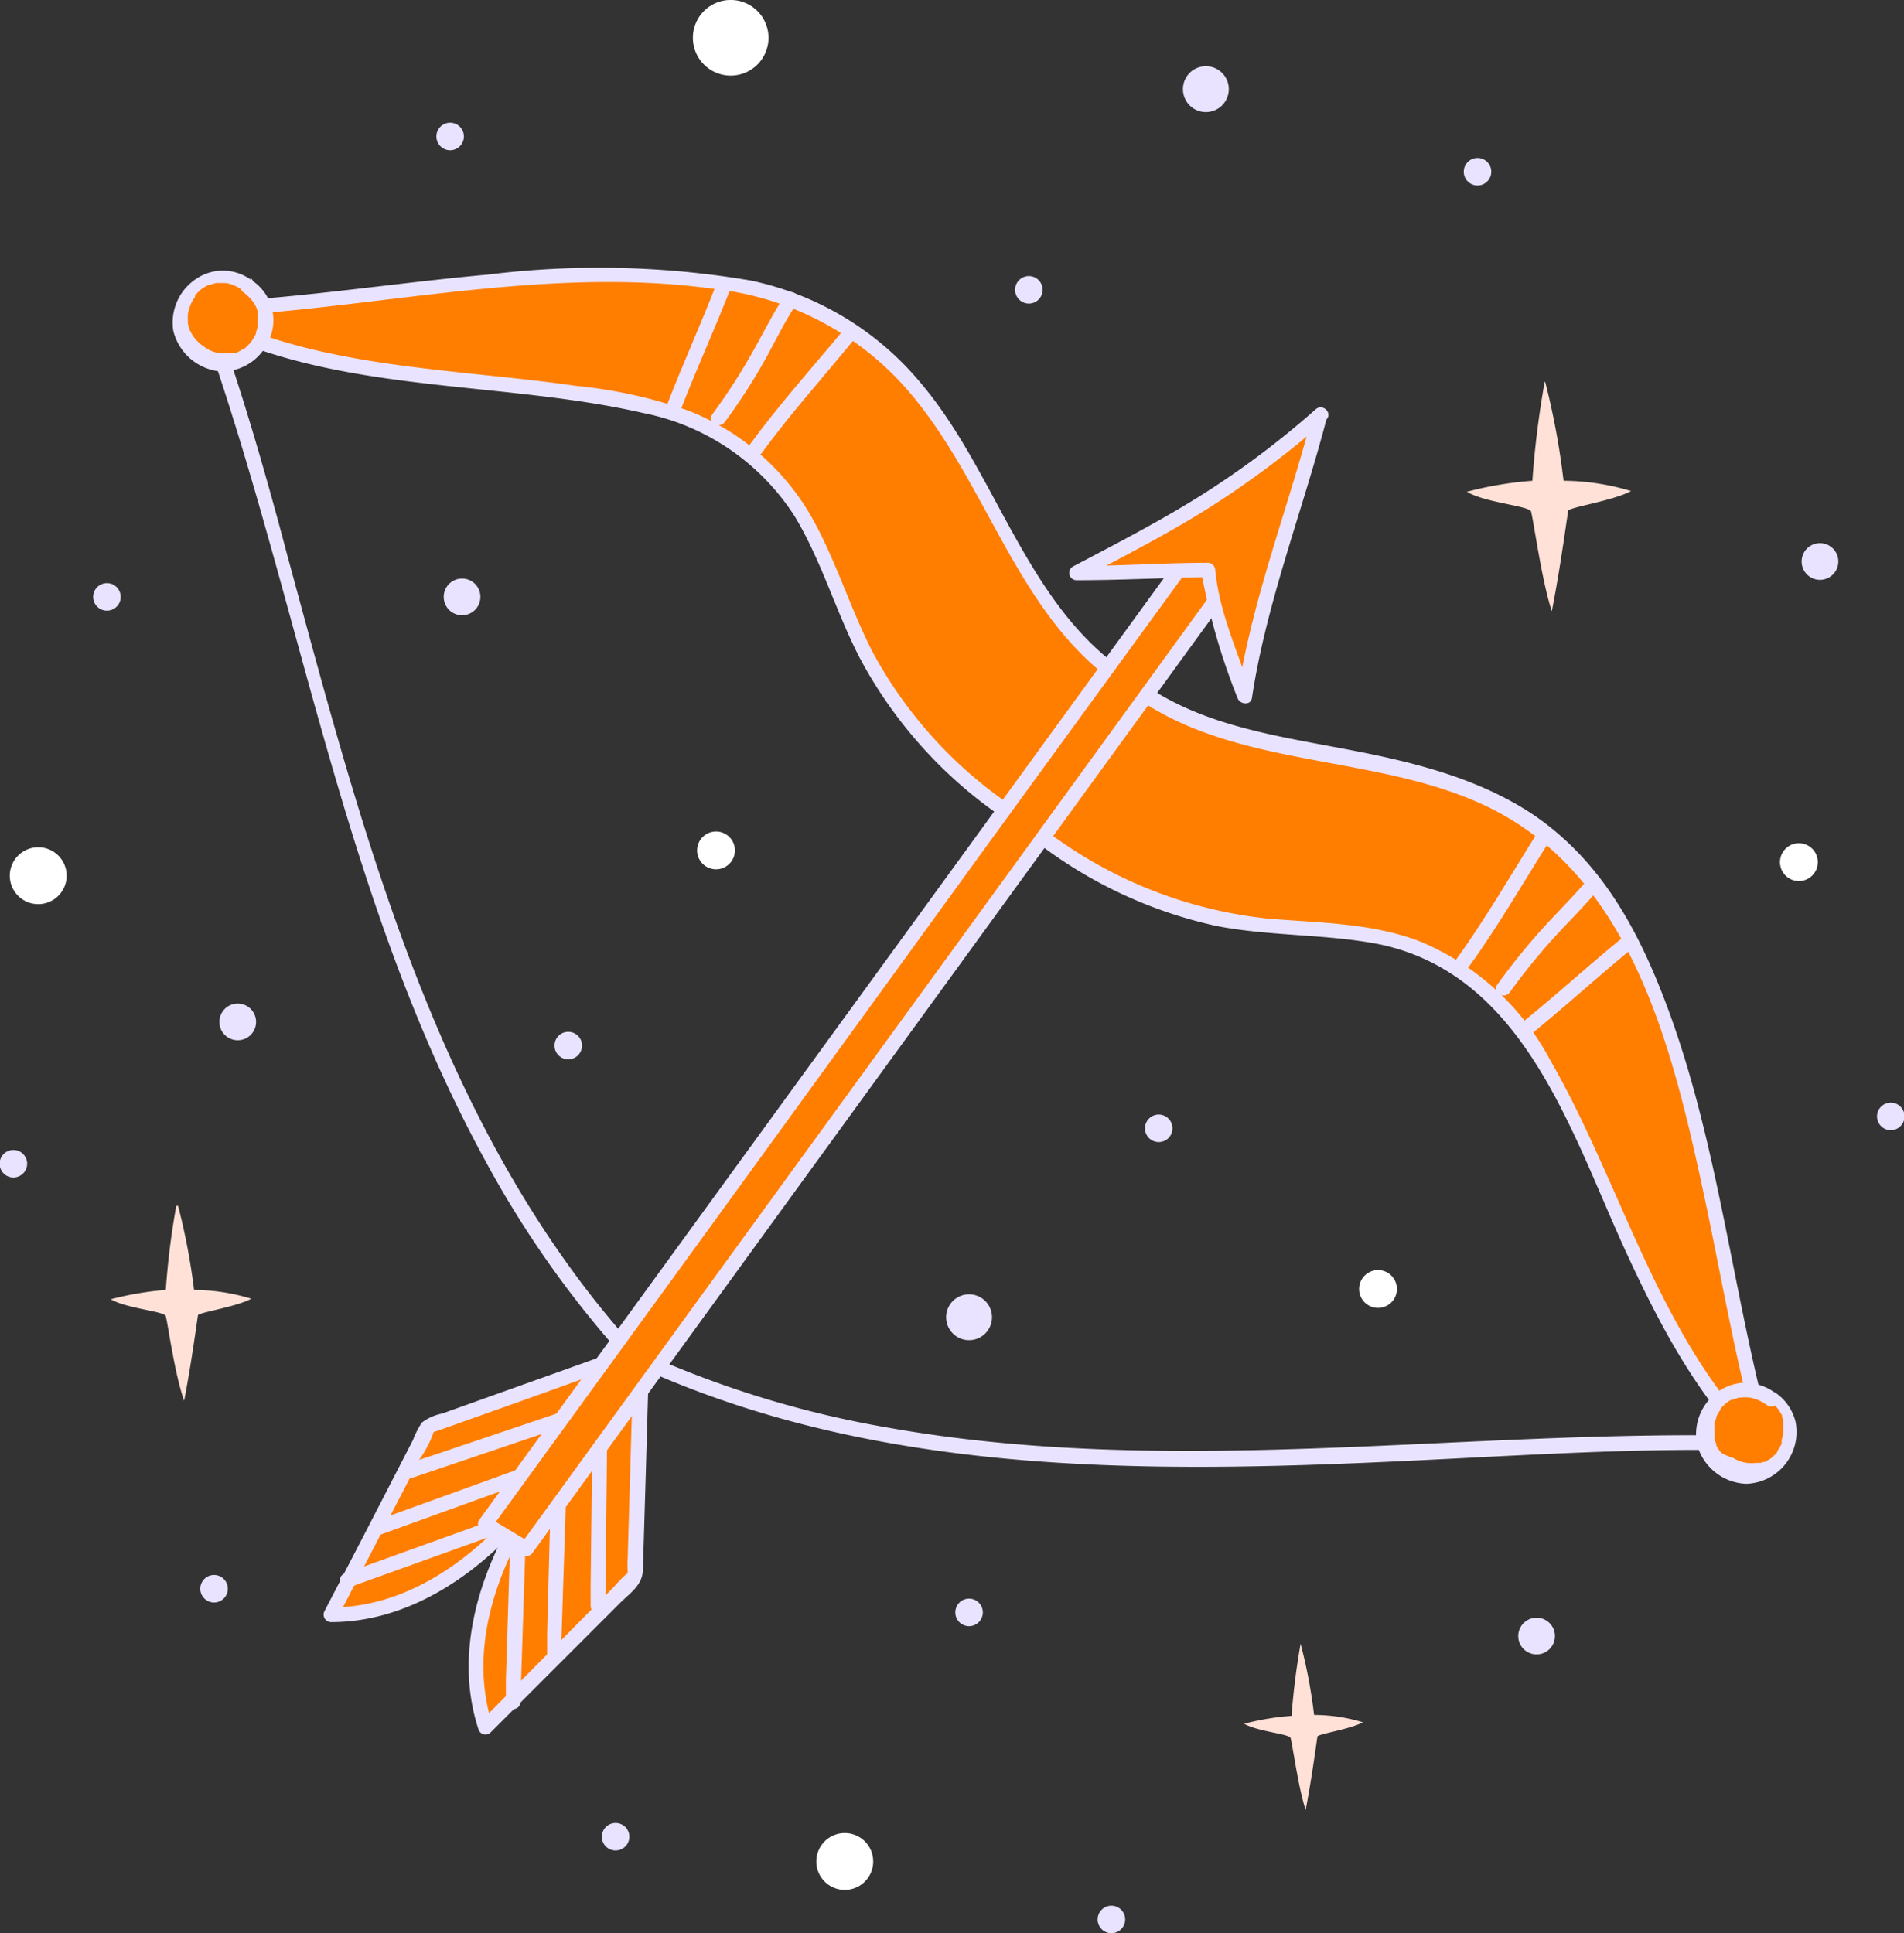 <svg xmlns="http://www.w3.org/2000/svg" viewBox="0 0 103.8 105.39"><rect x="0" y="0" width="103.8" height="105.39" fill="#333333" stroke="none"/><defs><style>.cls-1{fill:#ff7e00;}.cls-2{fill:#e9e3ff;}.cls-3{fill:#ffe1d7;}.cls-4{fill:#fff;}</style></defs><g id="OBJECTS"><path class="cls-1" d="M99.63,384c7,5.84,18.86,1.95,25.9,11.47,5.59,8.47,6.39,21.53,9.14,30.88C128,420.36,126,410,121,402.68c-7.87-9.39-14.64-.91-27-11" transform="translate(-38.17 -346.81)"/><path class="cls-2" d="M99.35,384.26c5.57,4.52,13.37,3.51,19.66,6.41,8.19,3.77,10.38,13.49,12.11,21.53,1,4.75,1.81,9.57,3.17,14.24l.67-.39c-6.24-5.69-8.19-14.35-12.28-21.45a14.16,14.16,0,0,0-7.13-6.48c-2.62-1-5.48-1-8.24-1.23a24.17,24.17,0,0,1-13-5.5c-.4-.32-1,.24-.57.56a24.67,24.67,0,0,0,10.75,5.34c2.94.57,6,.43,8.89,1,8,1.68,10.52,10.51,13.54,17,1.9,4.1,4.07,8.16,7.45,11.25a.41.41,0,0,0,.67-.39c-2.48-8.5-3.11-17.49-6.48-25.74-1.51-3.69-3.52-7-6.91-9.26-3.06-2-6.67-2.85-10.22-3.52-4-.76-8.27-1.37-11.54-4-.39-.32-1,.24-.56.56Z" transform="translate(-38.17 -346.81)"/><path class="cls-1" d="M99.58,383.94c-7.73-4.88-7.68-17.33-18.91-21.08-9.79-2.71-22.46.58-32.2.84,7.74,4.49,18.24,3.21,26.72,5.69C86.55,374,80.57,383,94,391.63" transform="translate(-38.17 -346.81)"/><path class="cls-2" d="M99.78,383.6c-5.67-3.68-7.25-11.07-11.49-16a16.41,16.41,0,0,0-9.21-5.5,49.37,49.37,0,0,0-14.31-.32c-5.44.49-10.84,1.38-16.3,1.55a.41.41,0,0,0-.2.75c7.6,4.3,16.68,3.36,24.94,5.24A12.73,12.73,0,0,1,81.52,375c1.44,2.4,2.22,5.15,3.5,7.64A24.5,24.5,0,0,0,93.79,392c.43.28.83-.41.4-.69a23.82,23.82,0,0,1-8.42-8.9c-1.29-2.49-2.07-5.24-3.5-7.66a13.35,13.35,0,0,0-6.59-5.56,26.3,26.3,0,0,0-6.15-1.35c-2-.29-4.1-.49-6.15-.71-5.05-.55-10.22-1.21-14.71-3.75l-.2.74c9.55-.29,19.13-2.9,28.7-1.55a16.3,16.3,0,0,1,10.36,5.37c2.26,2.56,3.76,5.66,5.41,8.61s3.53,5.87,6.44,7.76c.43.28.83-.41.4-.69Z" transform="translate(-38.17 -346.81)"/><path class="cls-2" d="M126.65,397.91c-1.85,1.5-3.61,3.12-5.47,4.62a.42.42,0,0,0,0,.57.43.43,0,0,0,.57,0c1.85-1.51,3.61-3.12,5.46-4.63a.4.4,0,0,0-.56-.56Z" transform="translate(-38.17 -346.81)"/><path class="cls-2" d="M124.81,394.66c-.72.86-1.51,1.65-2.27,2.47a34.25,34.25,0,0,0-2.75,3.37c-.3.42.4.82.69.4a34.79,34.79,0,0,1,2.67-3.26c.75-.8,1.52-1.57,2.22-2.42.33-.39-.24-1-.56-.56Z" transform="translate(-38.17 -346.81)"/><path class="cls-2" d="M121.92,392.31c-1.43,2.27-2.77,4.6-4.34,6.77-.3.42.39.82.69.4,1.57-2.17,2.91-4.5,4.34-6.77.28-.43-.41-.84-.69-.4Z" transform="translate(-38.17 -346.81)"/><path class="cls-2" d="M77.24,362.26c-.86,2.23-1.85,4.4-2.71,6.63-.18.48.59.69.77.21.86-2.23,1.86-4.4,2.72-6.62.18-.48-.59-.69-.78-.22Z" transform="translate(-38.17 -346.81)"/><path class="cls-2" d="M80.94,362.92c-.59.93-1.09,1.91-1.63,2.88A32.44,32.44,0,0,1,77,369.4c-.3.42.39.82.69.41A32.57,32.57,0,0,0,80,366.2c.54-1,1-1.94,1.63-2.88.28-.44-.41-.84-.69-.4Z" transform="translate(-38.17 -346.81)"/><path class="cls-2" d="M84.19,364.76c-1.74,2.09-3.56,4.12-5.16,6.31-.31.42.39.82.69.41,1.56-2.15,3.34-4.11,5-6.15.33-.39-.23-1-.56-.57Z" transform="translate(-38.17 -346.81)"/><path class="cls-2" d="M132.13,425.06c-15.25-.18-30.53,2.28-45.7-.45a55,55,0,0,1-13.09-4c-.47-.21-.88.48-.41.69C87.6,428,104.2,427,119.88,426.2c4.08-.2,8.17-.39,12.25-.34a.4.4,0,0,0,0-.8Z" transform="translate(-38.17 -346.81)"/><path class="cls-2" d="M49.7,366c5,14.68,7.37,30.23,14.88,44a55.3,55.3,0,0,0,7.72,10.94c.34.38.91-.19.56-.57C62,408.4,57.94,392.18,53.81,377c-1-3.79-2.08-7.58-3.34-11.3-.16-.49-.94-.28-.77.21Z" transform="translate(-38.17 -346.81)"/><path class="cls-1" d="M134.91,422.9a2.32,2.32,0,1,1-2.85,3.65,2.32,2.32,0,0,1,2.85-3.65" transform="translate(-38.17 -346.81)"/><path class="cls-2" d="M134.71,423.24a2.29,2.29,0,0,1,.44.44l.17.28,0,.07c0-.06,0,0,0,0l.06.18,0,.14s0,.06,0,.09h0c0,.1,0,.21,0,.32s0,.11,0,.16,0,.08,0,0,0,.05,0,.07a1.57,1.57,0,0,1-.08.31c0,.05,0,.09,0,.14s0,0,0,0l0,.08a2.54,2.54,0,0,1-.16.28l-.08.12c0,.06.05-.07,0,0l0,.06a2.5,2.5,0,0,1-.23.23l-.11.09c.06,0,0,0-.06.05l-.28.16-.08,0h0l-.15.05-.14,0-.11,0a1.86,1.86,0,0,1-1.24-.27A2.5,2.5,0,0,1,132,426l-.07-.08-.1-.14-.09-.16,0-.07c0-.06,0,0,0,0a2.81,2.81,0,0,1-.1-.31.68.68,0,0,1,0-.14c0,.08,0-.09,0-.11a1.58,1.58,0,0,1,0-.31c0-.1,0,0,0-.08a1.16,1.16,0,0,1,0-.18,1.4,1.4,0,0,1,.09-.29s0-.07,0,0l0-.07a1.19,1.19,0,0,1,.08-.16c.05-.08.1-.17.16-.25s0,0,0,0l0-.05.12-.13.13-.12.05-.05,0,0a2,2,0,0,1,.31-.19l.06,0,0,0,.16-.06.18-.05h.11a1.74,1.74,0,0,1,.69.05,2.42,2.42,0,0,1,.75.38.4.4,0,0,0,.55-.14.42.42,0,0,0-.14-.55,2.8,2.8,0,0,0-1.72-.55,2.66,2.66,0,0,0-1.52.59,2.83,2.83,0,0,0-1,2.82,2.89,2.89,0,0,0,2.67,2.1,2.83,2.83,0,0,0,2.69-3.37,2.69,2.69,0,0,0-1.09-1.59.4.4,0,0,0-.55.15.4.4,0,0,0,.14.54Z" transform="translate(-38.17 -346.81)"/><path class="cls-1" d="M51.66,362.41a2.32,2.32,0,1,0-2.58,3.85,2.32,2.32,0,0,0,2.58-3.85" transform="translate(-38.17 -346.81)"/><path class="cls-2" d="M51.86,362.07a2.6,2.6,0,0,0-3.08,0,2.85,2.85,0,0,0-1.16,2.78,2.92,2.92,0,0,0,2.57,2.21,2.78,2.78,0,0,0,2.57-1.55,2.6,2.6,0,0,0-.9-3.44.39.39,0,0,0-.54.14.42.42,0,0,0,.14.55,2.37,2.37,0,0,1,.5.5,1.5,1.5,0,0,1,.26.54l0,.15s0,.05,0,.08,0,0,0,0a2,2,0,0,1,0,.35s0,.15,0,.08l0,.13a1.68,1.68,0,0,1-.09.32.19.19,0,0,0,0,.07c0-.06,0,0,0,0a.91.91,0,0,1-.07.14,2.38,2.38,0,0,1-.18.3,1.08,1.08,0,0,1-.16.18l-.22.22-.06,0s0,0,0,0l-.13.09-.3.16-.09,0-.14,0-.15,0h-.09a1.76,1.76,0,0,1-1.22-.34,2.47,2.47,0,0,1-.56-.51,2.75,2.75,0,0,1-.15-.24.93.93,0,0,1-.12-.25,2.81,2.81,0,0,1-.08-.31c0-.08,0,0,0-.06s0-.13,0-.19a.76.76,0,0,1,0-.15s0-.16,0-.08a1.57,1.57,0,0,1,.08-.31,1.86,1.86,0,0,1,.08-.23,1.91,1.91,0,0,1,.15-.28l.08-.12,0-.07s0,.06,0,0a1.7,1.7,0,0,1,.22-.24l.12-.11h0l.1-.07.29-.17.07,0h0l.16-.05.19-.05.07,0h.39a.92.92,0,0,1,.29.05,2.09,2.09,0,0,1,.7.35.41.41,0,0,0,.55-.15.4.4,0,0,0-.15-.54Z" transform="translate(-38.17 -346.81)"/><path class="cls-1" d="M71.56,421l-10.05,3.59L56.2,434.84c4.57.07,8.85-3.31,11.57-7.06" transform="translate(-38.17 -346.81)"/><path class="cls-2" d="M71.45,420.59l-9.18,3.28a2.68,2.68,0,0,0-1.1.49,4.63,4.63,0,0,0-.48.94L58,430.52l-2.14,4.12a.41.41,0,0,0,.35.6c4.94,0,9.13-3.46,11.92-7.26.3-.42-.39-.82-.69-.4-2.62,3.56-6.59,6.87-11.23,6.86l.34.6,4.5-8.69a5.87,5.87,0,0,0,.76-1.47c0-.26-.09.07-.14.06s.43-.16.52-.19l5.11-1.82,4.37-1.57c.49-.17.28-.94-.21-.77Z" transform="translate(-38.17 -346.81)"/><path class="cls-1" d="M73.07,422.08l-.31,10.66L64.64,441c-1.49-4.33.41-9.44,3.13-13.19" transform="translate(-38.17 -346.81)"/><path class="cls-2" d="M72.67,422.08l-.28,9.67a5.83,5.83,0,0,0,0,.72c0,.4-.09.13.1,0a7.48,7.48,0,0,0-.89.89L67.5,437.5l-3.15,3.19.67.17c-1.45-4.47.49-9.24,3.1-12.88.3-.42-.39-.82-.69-.4-2.73,3.8-4.7,8.83-3.18,13.49a.4.4,0,0,0,.67.18l7-7c.59-.6,1.28-1,1.3-1.88l.16-5.39.14-4.86c0-.52-.78-.52-.8,0Z" transform="translate(-38.17 -346.81)"/><path class="cls-2" d="M60.71,427.35l7.86-2.66,1.11-.37c.49-.17.28-.94-.21-.77l-7.86,2.65-1.12.37c-.48.17-.27.94.22.78Z" transform="translate(-38.17 -346.81)"/><path class="cls-2" d="M58.94,430.46l7.83-2.83,1.13-.4c.48-.18.28-1-.21-.78l-7.83,2.83-1.13.41c-.48.17-.27.94.21.77Z" transform="translate(-38.17 -346.81)"/><path class="cls-2" d="M57.16,433.36,65,430.54l1.13-.41c.48-.17.27-.94-.21-.77l-7.83,2.82-1.13.41c-.48.17-.27,1,.21.77Z" transform="translate(-38.17 -346.81)"/><path class="cls-2" d="M71.17,434.35l.09-8.28v-1.2a.4.4,0,0,0-.79,0l-.1,8.29v1.19a.4.4,0,0,0,.8,0Z" transform="translate(-38.17 -346.81)"/><path class="cls-2" d="M68.75,437l.27-8.32,0-1.19c0-.52-.78-.52-.8,0L68,435.79,68,437a.4.4,0,0,0,.8,0Z" transform="translate(-38.17 -346.81)"/><path class="cls-2" d="M66.54,439.58l.27-8.32,0-1.2c0-.51-.78-.51-.8,0l-.26,8.32,0,1.2a.4.4,0,0,0,.8,0Z" transform="translate(-38.17 -346.81)"/><path class="cls-1" d="M103.32,376.64,74.16,416.77l-9.53,13.12,2.24,1.36,9.67-13.31,28.89-39.77" transform="translate(-38.17 -346.81)"/><path class="cls-2" d="M103,376.43,68.37,424.06l-4.09,5.63a.41.41,0,0,0,.15.55l2.24,1.35a.4.4,0,0,0,.54-.14l15.25-21,18.61-25.61,4.71-6.48c.3-.42-.39-.82-.69-.4L92.6,395.16,76.06,417.91l-9.54,13.14.55-.15-2.24-1.35.14.54Q78.5,411.49,92,392.87q5.82-8,11.65-16c.3-.42-.39-.82-.69-.41Z" transform="translate(-38.17 -346.81)"/><path class="cls-1" d="M110.19,369.4c-4.77,4.2-8.22,5.94-13.34,8.64,3.76,0,4.78-.14,7.19-.17.21,2.07,1,3.9,2,6.88C106.61,381.16,109.66,371.47,110.19,369.4Z" transform="translate(-38.17 -346.81)"/><path class="cls-2" d="M109.9,369.12a48,48,0,0,1-6.55,4.88c-2.17,1.34-4.44,2.51-6.7,3.7a.4.4,0,0,0,.2.74c2.4,0,4.79-.13,7.19-.17l-.4-.4a34.91,34.91,0,0,0,2,7c.12.34.71.42.78,0,.79-5.23,2.78-10.24,4.1-15.34a.4.4,0,0,0-.77-.21c-1.32,5.1-3.31,10.11-4.11,15.34h.78c-.74-2.21-1.77-4.43-2-6.77a.41.41,0,0,0-.4-.4c-2.4,0-4.79.18-7.19.17l.2.75c2.33-1.23,4.67-2.43,6.9-3.82a50.79,50.79,0,0,0,6.52-4.88C110.86,369.35,110.29,368.78,109.9,369.12Z" transform="translate(-38.17 -346.81)"/><path class="cls-3" d="M122.38,367.63a51.19,51.19,0,0,0-.67,5.39,19.55,19.55,0,0,0-3.57.6c1,.6,3.42.77,3.5,1.08.16.64.59,3.81,1.13,5.43.39-2,.63-3.69.89-5.47,0-.19,2.44-.54,3.43-1.08a12.87,12.87,0,0,0-3.68-.56,41.26,41.26,0,0,0-1-5.39" transform="translate(-38.17 -346.81)"/><path class="cls-3" d="M47.78,412.55a41.22,41.22,0,0,0-.57,4.58,17.08,17.08,0,0,0-3,.51c.87.51,2.91.65,3,.92.13.54.5,3.24,1,4.61.33-1.73.53-3.13.75-4.65,0-.16,2.07-.45,2.91-.91a10.84,10.84,0,0,0-3.12-.48,35.7,35.7,0,0,0-.87-4.58" transform="translate(-38.17 -346.81)"/><path class="cls-3" d="M109.07,436.45a38.83,38.83,0,0,0-.49,3.9,14.16,14.16,0,0,0-2.58.43c.74.43,2.47.55,2.53.78.12.46.43,2.75.82,3.92.28-1.47.45-2.66.64-4,0-.14,1.76-.39,2.48-.78a9.14,9.14,0,0,0-2.66-.4,28.52,28.52,0,0,0-.74-3.9" transform="translate(-38.17 -346.81)"/><path class="cls-4" d="M77.93,346.81a2.06,2.06,0,1,0,.15,4.12,2.06,2.06,0,0,0-.15-4.12" transform="translate(-38.17 -346.81)"/><path class="cls-4" d="M84.28,446.74a1.55,1.55,0,1,0,.11,3.09,1.55,1.55,0,0,0-.11-3.09" transform="translate(-38.17 -346.81)"/><path class="cls-4" d="M40.31,393a1.55,1.55,0,1,0,.11,3.09,1.55,1.55,0,0,0-.11-3.09" transform="translate(-38.17 -346.81)"/><path class="cls-4" d="M136.2,392.78a1,1,0,1,0,.08,2.06,1,1,0,0,0-.08-2.06" transform="translate(-38.17 -346.81)"/><path class="cls-4" d="M77.17,392.14a1,1,0,1,0,.07,2.06,1,1,0,0,0-.07-2.06" transform="translate(-38.17 -346.81)"/><path class="cls-4" d="M113.26,416.05a1,1,0,1,0,.07,2.06,1,1,0,0,0-.07-2.06" transform="translate(-38.17 -346.81)"/><path class="cls-2" d="M103.91,352.92a1.25,1.25,0,0,0,0-2.5,1.25,1.25,0,0,0,0,2.5Z" transform="translate(-38.17 -346.81)"/><path class="cls-2" d="M91,419.87a1.25,1.25,0,0,0,0-2.5,1.25,1.25,0,0,0,0,2.5Z" transform="translate(-38.17 -346.81)"/><path class="cls-2" d="M63.36,380.35a1,1,0,0,0,0-2,1,1,0,0,0,0,2Z" transform="translate(-38.17 -346.81)"/><path class="cls-2" d="M121.94,437a1,1,0,0,0,0-2,1,1,0,0,0,0,2Z" transform="translate(-38.17 -346.81)"/><path class="cls-2" d="M51.13,403.52a1,1,0,0,0,0-2,1,1,0,0,0,0,2Z" transform="translate(-38.17 -346.81)"/><path class="cls-2" d="M137.39,378.42a1,1,0,0,0,0-2,1,1,0,0,0,0,2Z" transform="translate(-38.17 -346.81)"/><path class="cls-2" d="M101.34,409.07a.75.75,0,0,0,0-1.5.75.75,0,0,0,0,1.5Z" transform="translate(-38.17 -346.81)"/><path class="cls-2" d="M118.72,356.92a.75.75,0,0,0,0-1.5.75.75,0,0,0,0,1.5Z" transform="translate(-38.17 -346.81)"/><path class="cls-2" d="M94.26,363.36a.75.75,0,0,0,0-1.5.75.75,0,0,0,0,1.5Z" transform="translate(-38.17 -346.81)"/><path class="cls-2" d="M62.71,355a.75.75,0,0,0,0-1.5.75.75,0,0,0,0,1.5Z" transform="translate(-38.17 -346.81)"/><path class="cls-2" d="M38.9,411a.75.75,0,0,0,0-1.5.75.75,0,0,0,0,1.5Z" transform="translate(-38.17 -346.81)"/><path class="cls-2" d="M91,435.46a.75.75,0,0,0,0-1.5.75.75,0,0,0,0,1.5Z" transform="translate(-38.17 -346.81)"/><path class="cls-2" d="M44,380.1a.75.75,0,0,0,0-1.5.75.75,0,0,0,0,1.5Z" transform="translate(-38.17 -346.81)"/><path class="cls-2" d="M141.25,408.42a.75.75,0,0,0,0-1.5.75.75,0,0,0,0,1.5Z" transform="translate(-38.17 -346.81)"/><path class="cls-2" d="M71.73,447.69a.75.75,0,0,0,0-1.5.75.75,0,0,0,0,1.5Z" transform="translate(-38.17 -346.81)"/><path class="cls-2" d="M69.15,404.56a.75.75,0,0,0,0-1.5.75.75,0,0,0,0,1.5Z" transform="translate(-38.17 -346.81)"/><path class="cls-2" d="M49.84,434.17a.75.75,0,0,0,0-1.5.75.75,0,0,0,0,1.5Z" transform="translate(-38.17 -346.81)"/><path class="cls-2" d="M98.76,452.2a.75.75,0,0,0,0-1.5.75.75,0,0,0,0,1.5Z" transform="translate(-38.17 -346.81)"/></g></svg>